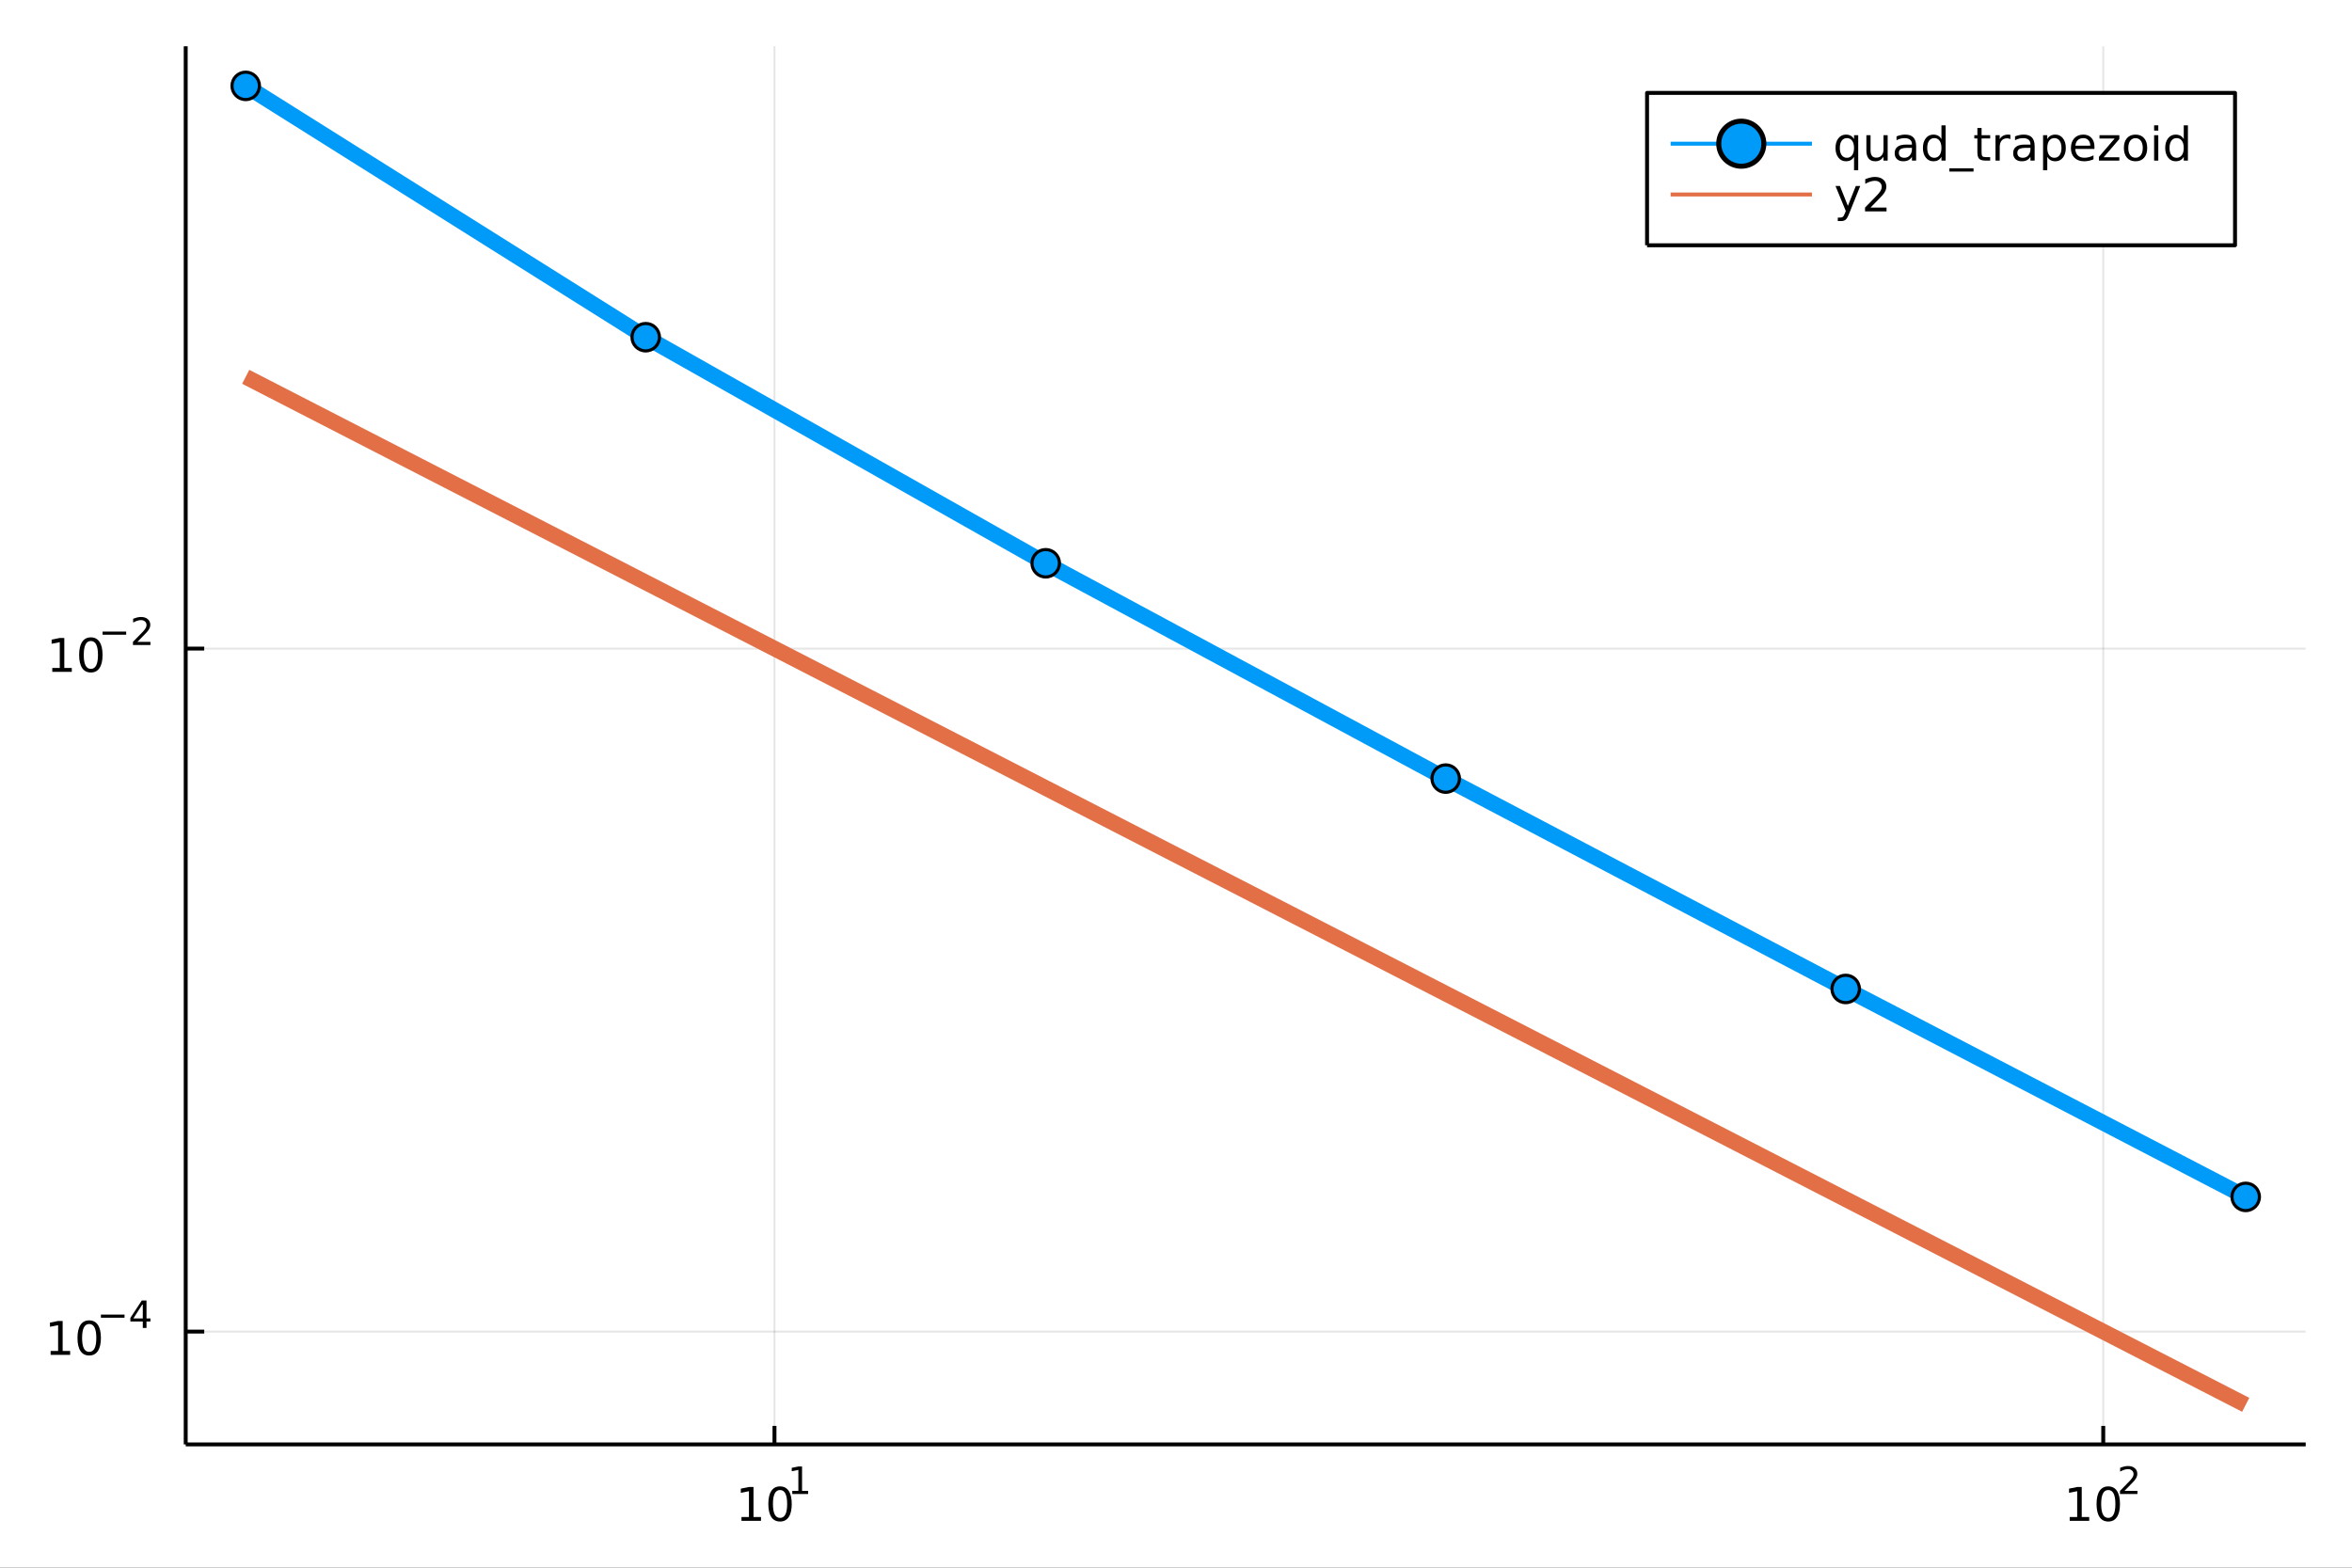 <?xml version="1.0" encoding="utf-8"?>
<svg xmlns="http://www.w3.org/2000/svg" xmlns:xlink="http://www.w3.org/1999/xlink" width="600" height="400" viewBox="0 0 2400 1600">
<rect x="0" y="0" width="2400" height="1600" fill="#333333" stroke="none"/>
<defs>
  <clipPath id="clip620">
    <rect x="0" y="0" width="2400" height="1600"/>
  </clipPath>
</defs>
<path clip-path="url(#clip620)" d="
M0 1600 L2400 1600 L2400 0 L0 0  Z
  " fill="#ffffff" fill-rule="evenodd" fill-opacity="1"/>
<defs>
  <clipPath id="clip621">
    <rect x="480" y="0" width="1681" height="1600"/>
  </clipPath>
</defs>
<path clip-path="url(#clip620)" d="
M189.496 1474.16 L2352.76 1474.16 L2352.76 47.244 L189.496 47.244  Z
  " fill="#ffffff" fill-rule="evenodd" fill-opacity="1"/>
<defs>
  <clipPath id="clip622">
    <rect x="189" y="47" width="2164" height="1428"/>
  </clipPath>
</defs>
<polyline clip-path="url(#clip622)" style="stroke:#000000; stroke-linecap:butt; stroke-linejoin:round; stroke-width:2; stroke-opacity:0.1; fill:none" points="
  790.281,1474.16 790.281,47.244 
  "/>
<polyline clip-path="url(#clip622)" style="stroke:#000000; stroke-linecap:butt; stroke-linejoin:round; stroke-width:2; stroke-opacity:0.1; fill:none" points="
  2146.17,1474.16 2146.17,47.244 
  "/>
<polyline clip-path="url(#clip620)" style="stroke:#000000; stroke-linecap:butt; stroke-linejoin:round; stroke-width:4; stroke-opacity:1; fill:none" points="
  189.496,1474.16 2352.76,1474.16 
  "/>
<polyline clip-path="url(#clip620)" style="stroke:#000000; stroke-linecap:butt; stroke-linejoin:round; stroke-width:4; stroke-opacity:1; fill:none" points="
  790.281,1474.16 790.281,1455.27 
  "/>
<polyline clip-path="url(#clip620)" style="stroke:#000000; stroke-linecap:butt; stroke-linejoin:round; stroke-width:4; stroke-opacity:1; fill:none" points="
  2146.17,1474.16 2146.17,1455.27 
  "/>
<path clip-path="url(#clip620)" d="M756.609 1548.29 L764.248 1548.29 L764.248 1521.92 L755.938 1523.59 L755.938 1519.33 L764.202 1517.66 L768.877 1517.66 L768.877 1548.29 L776.516 1548.29 L776.516 1552.22 L756.609 1552.22 L756.609 1548.29 Z" fill="#000000" fill-rule="evenodd" fill-opacity="1" /><path clip-path="url(#clip620)" d="M795.961 1520.74 Q792.35 1520.74 790.521 1524.31 Q788.715 1527.85 788.715 1534.98 Q788.715 1542.09 790.521 1545.65 Q792.35 1549.19 795.961 1549.19 Q799.595 1549.19 801.4 1545.65 Q803.229 1542.09 803.229 1534.98 Q803.229 1527.85 801.4 1524.31 Q799.595 1520.74 795.961 1520.74 M795.961 1517.04 Q801.771 1517.04 804.826 1521.65 Q807.905 1526.23 807.905 1534.98 Q807.905 1543.71 804.826 1548.31 Q801.771 1552.9 795.961 1552.9 Q790.15 1552.9 787.072 1548.31 Q784.016 1543.71 784.016 1534.98 Q784.016 1526.23 787.072 1521.65 Q790.15 1517.04 795.961 1517.04 Z" fill="#000000" fill-rule="evenodd" fill-opacity="1" /><path clip-path="url(#clip620)" d="M808.45 1521.62 L814.657 1521.62 L814.657 1500.19 L807.905 1501.55 L807.905 1498.09 L814.619 1496.73 L818.419 1496.73 L818.419 1521.62 L824.625 1521.62 L824.625 1524.81 L808.45 1524.81 L808.45 1521.62 Z" fill="#000000" fill-rule="evenodd" fill-opacity="1" /><path clip-path="url(#clip620)" d="M2111.94 1548.29 L2119.58 1548.29 L2119.58 1521.92 L2111.27 1523.59 L2111.27 1519.33 L2119.53 1517.66 L2124.21 1517.66 L2124.21 1548.29 L2131.85 1548.29 L2131.85 1552.22 L2111.94 1552.22 L2111.94 1548.29 Z" fill="#000000" fill-rule="evenodd" fill-opacity="1" /><path clip-path="url(#clip620)" d="M2151.29 1520.74 Q2147.68 1520.74 2145.85 1524.31 Q2144.05 1527.85 2144.05 1534.98 Q2144.05 1542.09 2145.85 1545.65 Q2147.68 1549.19 2151.29 1549.19 Q2154.93 1549.19 2156.73 1545.65 Q2158.56 1542.09 2158.56 1534.98 Q2158.56 1527.85 2156.73 1524.31 Q2154.93 1520.74 2151.29 1520.74 M2151.29 1517.04 Q2157.1 1517.04 2160.16 1521.65 Q2163.24 1526.23 2163.24 1534.98 Q2163.24 1543.71 2160.16 1548.31 Q2157.1 1552.9 2151.29 1552.9 Q2145.48 1552.9 2142.4 1548.31 Q2139.35 1543.71 2139.35 1534.98 Q2139.35 1526.23 2142.4 1521.65 Q2145.48 1517.04 2151.29 1517.04 Z" fill="#000000" fill-rule="evenodd" fill-opacity="1" /><path clip-path="url(#clip620)" d="M2167.81 1521.62 L2181.07 1521.62 L2181.07 1524.81 L2163.24 1524.81 L2163.24 1521.62 Q2165.4 1519.38 2169.12 1515.62 Q2172.87 1511.84 2173.82 1510.75 Q2175.65 1508.7 2176.36 1507.29 Q2177.1 1505.86 2177.1 1504.48 Q2177.1 1502.24 2175.52 1500.83 Q2173.96 1499.42 2171.44 1499.42 Q2169.65 1499.42 2167.66 1500.04 Q2165.68 1500.67 2163.42 1501.93 L2163.42 1498.09 Q2165.72 1497.17 2167.71 1496.7 Q2169.71 1496.23 2171.36 1496.23 Q2175.72 1496.23 2178.32 1498.41 Q2180.92 1500.59 2180.92 1504.24 Q2180.92 1505.97 2180.26 1507.53 Q2179.62 1509.07 2177.91 1511.18 Q2177.44 1511.72 2174.92 1514.34 Q2172.4 1516.93 2167.81 1521.62 Z" fill="#000000" fill-rule="evenodd" fill-opacity="1" /><polyline clip-path="url(#clip622)" style="stroke:#000000; stroke-linecap:butt; stroke-linejoin:round; stroke-width:2; stroke-opacity:0.1; fill:none" points="
  189.496,1359.05 2352.76,1359.05 
  "/>
<polyline clip-path="url(#clip622)" style="stroke:#000000; stroke-linecap:butt; stroke-linejoin:round; stroke-width:2; stroke-opacity:0.1; fill:none" points="
  189.496,661.962 2352.76,661.962 
  "/>
<polyline clip-path="url(#clip620)" style="stroke:#000000; stroke-linecap:butt; stroke-linejoin:round; stroke-width:4; stroke-opacity:1; fill:none" points="
  189.496,1474.16 189.496,47.244 
  "/>
<polyline clip-path="url(#clip620)" style="stroke:#000000; stroke-linecap:butt; stroke-linejoin:round; stroke-width:4; stroke-opacity:1; fill:none" points="
  189.496,1359.05 208.394,1359.05 
  "/>
<polyline clip-path="url(#clip620)" style="stroke:#000000; stroke-linecap:butt; stroke-linejoin:round; stroke-width:4; stroke-opacity:1; fill:none" points="
  189.496,661.962 208.394,661.962 
  "/>
<path clip-path="url(#clip620)" d="M51.663 1378.84 L59.302 1378.84 L59.302 1352.47 L50.992 1354.14 L50.992 1349.88 L59.256 1348.21 L63.932 1348.21 L63.932 1378.84 L71.571 1378.84 L71.571 1382.77 L51.663 1382.77 L51.663 1378.84 Z" fill="#000000" fill-rule="evenodd" fill-opacity="1" /><path clip-path="url(#clip620)" d="M91.015 1351.29 Q87.404 1351.29 85.575 1354.86 Q83.77 1358.4 83.77 1365.53 Q83.77 1372.63 85.575 1376.2 Q87.404 1379.74 91.015 1379.74 Q94.649 1379.74 96.455 1376.2 Q98.284 1372.63 98.284 1365.53 Q98.284 1358.4 96.455 1354.86 Q94.649 1351.29 91.015 1351.29 M91.015 1347.59 Q96.825 1347.59 99.881 1352.19 Q102.959 1356.78 102.959 1365.53 Q102.959 1374.25 99.881 1378.86 Q96.825 1383.44 91.015 1383.44 Q85.205 1383.44 82.126 1378.86 Q79.071 1374.25 79.071 1365.53 Q79.071 1356.78 82.126 1352.19 Q85.205 1347.59 91.015 1347.59 Z" fill="#000000" fill-rule="evenodd" fill-opacity="1" /><path clip-path="url(#clip620)" d="M102.959 1341.69 L127.071 1341.69 L127.071 1344.89 L102.959 1344.89 L102.959 1341.69 Z" fill="#000000" fill-rule="evenodd" fill-opacity="1" /><path clip-path="url(#clip620)" d="M145.71 1330.59 L136.118 1345.58 L145.71 1345.58 L145.71 1330.59 M144.713 1327.28 L149.49 1327.28 L149.49 1345.58 L153.496 1345.58 L153.496 1348.74 L149.49 1348.74 L149.49 1355.36 L145.71 1355.36 L145.71 1348.74 L133.033 1348.74 L133.033 1345.08 L144.713 1327.28 Z" fill="#000000" fill-rule="evenodd" fill-opacity="1" /><path clip-path="url(#clip620)" d="M53.356 681.754 L60.995 681.754 L60.995 655.389 L52.685 657.056 L52.685 652.796 L60.949 651.13 L65.625 651.13 L65.625 681.754 L73.263 681.754 L73.263 685.69 L53.356 685.69 L53.356 681.754 Z" fill="#000000" fill-rule="evenodd" fill-opacity="1" /><path clip-path="url(#clip620)" d="M92.708 654.208 Q89.097 654.208 87.268 657.773 Q85.462 661.315 85.462 668.444 Q85.462 675.551 87.268 679.116 Q89.097 682.657 92.708 682.657 Q96.342 682.657 98.147 679.116 Q99.976 675.551 99.976 668.444 Q99.976 661.315 98.147 657.773 Q96.342 654.208 92.708 654.208 M92.708 650.505 Q98.518 650.505 101.573 655.111 Q104.652 659.694 104.652 668.444 Q104.652 677.171 101.573 681.778 Q98.518 686.361 92.708 686.361 Q86.898 686.361 83.819 681.778 Q80.763 677.171 80.763 668.444 Q80.763 659.694 83.819 655.111 Q86.898 650.505 92.708 650.505 Z" fill="#000000" fill-rule="evenodd" fill-opacity="1" /><path clip-path="url(#clip620)" d="M104.652 644.606 L128.764 644.606 L128.764 647.803 L104.652 647.803 L104.652 644.606 Z" fill="#000000" fill-rule="evenodd" fill-opacity="1" /><path clip-path="url(#clip620)" d="M140.236 655.082 L153.496 655.082 L153.496 658.279 L135.666 658.279 L135.666 655.082 Q137.829 652.844 141.553 649.082 Q145.296 645.302 146.255 644.211 Q148.079 642.161 148.794 640.75 Q149.527 639.321 149.527 637.948 Q149.527 635.71 147.948 634.299 Q146.387 632.889 143.866 632.889 Q142.08 632.889 140.086 633.509 Q138.111 634.13 135.854 635.39 L135.854 631.553 Q138.149 630.632 140.142 630.162 Q142.136 629.691 143.791 629.691 Q148.155 629.691 150.75 631.873 Q153.345 634.055 153.345 637.704 Q153.345 639.434 152.687 640.995 Q152.048 642.537 150.336 644.644 Q149.866 645.189 147.346 647.803 Q144.826 650.399 140.236 655.082 Z" fill="#000000" fill-rule="evenodd" fill-opacity="1" /><polyline clip-path="url(#clip622)" style="stroke:#009af9; stroke-linecap:butt; stroke-linejoin:round; stroke-width:16; stroke-opacity:1; fill:none" points="
  250.72,87.629 658.883,344.139 1067.04,574.869 1475.21,794.639 1883.37,1009.33 2291.53,1221.56 
  "/>
<circle clip-path="url(#clip622)" cx="250.72" cy="87.629" r="14" fill="#009af9" fill-rule="evenodd" fill-opacity="1" stroke="#000000" stroke-opacity="1" stroke-width="3.2"/>
<circle clip-path="url(#clip622)" cx="658.883" cy="344.139" r="14" fill="#009af9" fill-rule="evenodd" fill-opacity="1" stroke="#000000" stroke-opacity="1" stroke-width="3.2"/>
<circle clip-path="url(#clip622)" cx="1067.04" cy="574.869" r="14" fill="#009af9" fill-rule="evenodd" fill-opacity="1" stroke="#000000" stroke-opacity="1" stroke-width="3.2"/>
<circle clip-path="url(#clip622)" cx="1475.21" cy="794.639" r="14" fill="#009af9" fill-rule="evenodd" fill-opacity="1" stroke="#000000" stroke-opacity="1" stroke-width="3.2"/>
<circle clip-path="url(#clip622)" cx="1883.37" cy="1009.33" r="14" fill="#009af9" fill-rule="evenodd" fill-opacity="1" stroke="#000000" stroke-opacity="1" stroke-width="3.2"/>
<circle clip-path="url(#clip622)" cx="2291.53" cy="1221.56" r="14" fill="#009af9" fill-rule="evenodd" fill-opacity="1" stroke="#000000" stroke-opacity="1" stroke-width="3.2"/>
<polyline clip-path="url(#clip622)" style="stroke:#e26f46; stroke-linecap:butt; stroke-linejoin:round; stroke-width:16; stroke-opacity:1; fill:none" points="
  250.72,384.565 658.883,594.408 1067.04,804.251 1475.21,1014.09 1883.37,1223.94 2291.53,1433.78 
  "/>
<path clip-path="url(#clip620)" d="
M1680.68 250.328 L2280.65 250.328 L2280.65 94.808 L1680.68 94.808  Z
  " fill="#ffffff" fill-rule="evenodd" fill-opacity="1"/>
<polyline clip-path="url(#clip620)" style="stroke:#000000; stroke-linecap:butt; stroke-linejoin:round; stroke-width:4; stroke-opacity:1; fill:none" points="
  1680.68,250.328 2280.65,250.328 2280.65,94.808 1680.68,94.808 1680.68,250.328 
  "/>
<polyline clip-path="url(#clip620)" style="stroke:#009af9; stroke-linecap:butt; stroke-linejoin:round; stroke-width:4; stroke-opacity:1; fill:none" points="
  1704.72,146.648 1848.93,146.648 
  "/>
<circle clip-path="url(#clip620)" cx="1776.83" cy="146.648" r="23" fill="#009af9" fill-rule="evenodd" fill-opacity="1" stroke="#000000" stroke-opacity="1" stroke-width="5.12"/>
<path clip-path="url(#clip620)" d="M1877.37 150.988 Q1877.37 155.687 1879.29 158.373 Q1881.23 161.035 1884.61 161.035 Q1887.99 161.035 1889.94 158.373 Q1891.88 155.687 1891.88 150.988 Q1891.88 146.289 1889.94 143.627 Q1887.99 140.942 1884.61 140.942 Q1881.23 140.942 1879.29 143.627 Q1877.37 146.289 1877.37 150.988 M1891.88 160.039 Q1890.54 162.354 1888.48 163.488 Q1886.44 164.599 1883.57 164.599 Q1878.87 164.599 1875.91 160.849 Q1872.97 157.099 1872.97 150.988 Q1872.97 144.877 1875.91 141.127 Q1878.87 137.377 1883.57 137.377 Q1886.44 137.377 1888.48 138.512 Q1890.54 139.623 1891.88 141.937 L1891.88 138.002 L1896.14 138.002 L1896.14 173.789 L1891.88 173.789 L1891.88 160.039 Z" fill="#000000" fill-rule="evenodd" fill-opacity="1" /><path clip-path="url(#clip620)" d="M1904.47 153.697 L1904.47 138.002 L1908.73 138.002 L1908.73 153.535 Q1908.73 157.215 1910.17 159.067 Q1911.6 160.896 1914.47 160.896 Q1917.92 160.896 1919.91 158.697 Q1921.93 156.498 1921.93 152.701 L1921.93 138.002 L1926.19 138.002 L1926.19 163.928 L1921.93 163.928 L1921.93 159.947 Q1920.38 162.308 1918.32 163.465 Q1916.28 164.599 1913.57 164.599 Q1909.1 164.599 1906.79 161.822 Q1904.47 159.044 1904.47 153.697 M1915.19 137.377 L1915.19 137.377 Z" fill="#000000" fill-rule="evenodd" fill-opacity="1" /><path clip-path="url(#clip620)" d="M1946.74 150.896 Q1941.58 150.896 1939.59 152.076 Q1937.6 153.257 1937.6 156.104 Q1937.6 158.373 1939.08 159.715 Q1940.59 161.035 1943.16 161.035 Q1946.7 161.035 1948.83 158.535 Q1950.98 156.011 1950.98 151.845 L1950.98 150.896 L1946.74 150.896 M1955.24 149.137 L1955.24 163.928 L1950.98 163.928 L1950.98 159.993 Q1949.52 162.354 1947.34 163.488 Q1945.17 164.599 1942.02 164.599 Q1938.04 164.599 1935.68 162.377 Q1933.34 160.132 1933.34 156.382 Q1933.34 152.007 1936.26 149.785 Q1939.2 147.562 1945.01 147.562 L1950.98 147.562 L1950.98 147.146 Q1950.98 144.206 1949.03 142.609 Q1947.11 140.988 1943.62 140.988 Q1941.4 140.988 1939.29 141.521 Q1937.18 142.053 1935.24 143.118 L1935.24 139.183 Q1937.58 138.28 1939.78 137.84 Q1941.97 137.377 1944.06 137.377 Q1949.68 137.377 1952.46 140.294 Q1955.24 143.211 1955.24 149.137 Z" fill="#000000" fill-rule="evenodd" fill-opacity="1" /><path clip-path="url(#clip620)" d="M1981.07 141.937 L1981.07 127.91 L1985.33 127.91 L1985.33 163.928 L1981.07 163.928 L1981.07 160.039 Q1979.73 162.354 1977.67 163.488 Q1975.63 164.599 1972.76 164.599 Q1968.06 164.599 1965.1 160.849 Q1962.16 157.099 1962.16 150.988 Q1962.16 144.877 1965.1 141.127 Q1968.06 137.377 1972.76 137.377 Q1975.63 137.377 1977.67 138.512 Q1979.73 139.623 1981.07 141.937 M1966.56 150.988 Q1966.56 155.687 1968.48 158.373 Q1970.42 161.035 1973.8 161.035 Q1977.18 161.035 1979.13 158.373 Q1981.07 155.687 1981.07 150.988 Q1981.07 146.289 1979.13 143.627 Q1977.18 140.942 1973.8 140.942 Q1970.42 140.942 1968.48 143.627 Q1966.56 146.289 1966.56 150.988 Z" fill="#000000" fill-rule="evenodd" fill-opacity="1" /><path clip-path="url(#clip620)" d="M2013.8 171.798 L2013.8 175.109 L1989.17 175.109 L1989.17 171.798 L2013.8 171.798 Z" fill="#000000" fill-rule="evenodd" fill-opacity="1" /><path clip-path="url(#clip620)" d="M2022.02 130.641 L2022.02 138.002 L2030.79 138.002 L2030.79 141.312 L2022.02 141.312 L2022.02 155.386 Q2022.02 158.558 2022.88 159.461 Q2023.76 160.363 2026.42 160.363 L2030.79 160.363 L2030.79 163.928 L2026.42 163.928 Q2021.49 163.928 2019.61 162.099 Q2017.74 160.248 2017.74 155.386 L2017.74 141.312 L2014.61 141.312 L2014.61 138.002 L2017.74 138.002 L2017.74 130.641 L2022.02 130.641 Z" fill="#000000" fill-rule="evenodd" fill-opacity="1" /><path clip-path="url(#clip620)" d="M2051.42 141.984 Q2050.7 141.567 2049.84 141.382 Q2049.01 141.174 2047.99 141.174 Q2044.38 141.174 2042.44 143.535 Q2040.52 145.873 2040.52 150.271 L2040.52 163.928 L2036.23 163.928 L2036.23 138.002 L2040.52 138.002 L2040.52 142.03 Q2041.86 139.669 2044.01 138.535 Q2046.16 137.377 2049.24 137.377 Q2049.68 137.377 2050.21 137.447 Q2050.75 137.493 2051.4 137.609 L2051.42 141.984 Z" fill="#000000" fill-rule="evenodd" fill-opacity="1" /><path clip-path="url(#clip620)" d="M2067.67 150.896 Q2062.51 150.896 2060.52 152.076 Q2058.52 153.257 2058.52 156.104 Q2058.52 158.373 2060.01 159.715 Q2061.51 161.035 2064.08 161.035 Q2067.62 161.035 2069.75 158.535 Q2071.9 156.011 2071.9 151.845 L2071.9 150.896 L2067.67 150.896 M2076.16 149.137 L2076.16 163.928 L2071.9 163.928 L2071.9 159.993 Q2070.45 162.354 2068.27 163.488 Q2066.09 164.599 2062.95 164.599 Q2058.96 164.599 2056.6 162.377 Q2054.27 160.132 2054.27 156.382 Q2054.27 152.007 2057.18 149.785 Q2060.12 147.562 2065.93 147.562 L2071.9 147.562 L2071.9 147.146 Q2071.9 144.206 2069.96 142.609 Q2068.04 140.988 2064.54 140.988 Q2062.32 140.988 2060.21 141.521 Q2058.11 142.053 2056.16 143.118 L2056.16 139.183 Q2058.5 138.28 2060.7 137.84 Q2062.9 137.377 2064.98 137.377 Q2070.61 137.377 2073.39 140.294 Q2076.16 143.211 2076.16 149.137 Z" fill="#000000" fill-rule="evenodd" fill-opacity="1" /><path clip-path="url(#clip620)" d="M2089.06 160.039 L2089.06 173.789 L2084.77 173.789 L2084.77 138.002 L2089.06 138.002 L2089.06 141.937 Q2090.4 139.623 2092.44 138.512 Q2094.5 137.377 2097.34 137.377 Q2102.07 137.377 2105.01 141.127 Q2107.97 144.877 2107.97 150.988 Q2107.97 157.099 2105.01 160.849 Q2102.07 164.599 2097.34 164.599 Q2094.5 164.599 2092.44 163.488 Q2090.4 162.354 2089.06 160.039 M2103.55 150.988 Q2103.55 146.289 2101.6 143.627 Q2099.68 140.942 2096.3 140.942 Q2092.92 140.942 2090.98 143.627 Q2089.06 146.289 2089.06 150.988 Q2089.06 155.687 2090.98 158.373 Q2092.92 161.035 2096.3 161.035 Q2099.68 161.035 2101.6 158.373 Q2103.55 155.687 2103.55 150.988 Z" fill="#000000" fill-rule="evenodd" fill-opacity="1" /><path clip-path="url(#clip620)" d="M2137.2 149.9 L2137.2 151.984 L2117.62 151.984 Q2117.9 156.382 2120.26 158.697 Q2122.64 160.988 2126.88 160.988 Q2129.33 160.988 2131.63 160.386 Q2133.94 159.785 2136.21 158.581 L2136.21 162.609 Q2133.92 163.581 2131.51 164.09 Q2129.1 164.599 2126.63 164.599 Q2120.42 164.599 2116.79 160.988 Q2113.18 157.377 2113.18 151.22 Q2113.18 144.854 2116.6 141.127 Q2120.05 137.377 2125.89 137.377 Q2131.12 137.377 2134.15 140.757 Q2137.2 144.113 2137.2 149.9 M2132.95 148.65 Q2132.9 145.155 2130.98 143.072 Q2129.08 140.988 2125.93 140.988 Q2122.37 140.988 2120.21 143.002 Q2118.08 145.016 2117.76 148.674 L2132.95 148.65 Z" fill="#000000" fill-rule="evenodd" fill-opacity="1" /><path clip-path="url(#clip620)" d="M2142.34 138.002 L2162.58 138.002 L2162.58 141.891 L2146.56 160.525 L2162.58 160.525 L2162.58 163.928 L2141.77 163.928 L2141.77 160.039 L2157.78 141.405 L2142.34 141.405 L2142.34 138.002 Z" fill="#000000" fill-rule="evenodd" fill-opacity="1" /><path clip-path="url(#clip620)" d="M2179.13 140.988 Q2175.7 140.988 2173.71 143.674 Q2171.72 146.336 2171.72 150.988 Q2171.72 155.641 2173.69 158.326 Q2175.68 160.988 2179.13 160.988 Q2182.53 160.988 2184.52 158.303 Q2186.51 155.618 2186.51 150.988 Q2186.51 146.382 2184.52 143.697 Q2182.53 140.988 2179.13 140.988 M2179.13 137.377 Q2184.68 137.377 2187.85 140.988 Q2191.02 144.6 2191.02 150.988 Q2191.02 157.354 2187.85 160.988 Q2184.68 164.599 2179.13 164.599 Q2173.55 164.599 2170.38 160.988 Q2167.23 157.354 2167.23 150.988 Q2167.23 144.6 2170.38 140.988 Q2173.55 137.377 2179.13 137.377 Z" fill="#000000" fill-rule="evenodd" fill-opacity="1" /><path clip-path="url(#clip620)" d="M2198.08 138.002 L2202.34 138.002 L2202.34 163.928 L2198.08 163.928 L2198.08 138.002 M2198.08 127.91 L2202.34 127.91 L2202.34 133.303 L2198.08 133.303 L2198.08 127.91 Z" fill="#000000" fill-rule="evenodd" fill-opacity="1" /><path clip-path="url(#clip620)" d="M2228.32 141.937 L2228.32 127.91 L2232.57 127.91 L2232.57 163.928 L2228.32 163.928 L2228.32 160.039 Q2226.97 162.354 2224.91 163.488 Q2222.88 164.599 2220.01 164.599 Q2215.31 164.599 2212.34 160.849 Q2209.4 157.099 2209.4 150.988 Q2209.4 144.877 2212.34 141.127 Q2215.31 137.377 2220.01 137.377 Q2222.88 137.377 2224.91 138.512 Q2226.97 139.623 2228.32 141.937 M2213.8 150.988 Q2213.8 155.687 2215.72 158.373 Q2217.67 161.035 2221.05 161.035 Q2224.43 161.035 2226.37 158.373 Q2228.32 155.687 2228.32 150.988 Q2228.32 146.289 2226.37 143.627 Q2224.43 140.942 2221.05 140.942 Q2217.67 140.942 2215.72 143.627 Q2213.8 146.289 2213.8 150.988 Z" fill="#000000" fill-rule="evenodd" fill-opacity="1" /><polyline clip-path="url(#clip620)" style="stroke:#e26f46; stroke-linecap:butt; stroke-linejoin:round; stroke-width:4; stroke-opacity:1; fill:none" points="
  1704.72,198.488 1848.93,198.488 
  "/>
<path clip-path="url(#clip620)" d="M1886.81 218.176 Q1885.01 222.805 1883.29 224.217 Q1881.58 225.629 1878.71 225.629 L1875.31 225.629 L1875.31 222.064 L1877.81 222.064 Q1879.57 222.064 1880.54 221.231 Q1881.51 220.398 1882.69 217.296 L1883.46 215.351 L1872.97 189.842 L1877.48 189.842 L1885.59 210.12 L1893.69 189.842 L1898.2 189.842 L1886.81 218.176 Z" fill="#000000" fill-rule="evenodd" fill-opacity="1" /><path clip-path="url(#clip620)" d="M1908.71 211.833 L1925.03 211.833 L1925.03 215.768 L1903.09 215.768 L1903.09 211.833 Q1905.75 209.078 1910.33 204.449 Q1914.94 199.796 1916.12 198.453 Q1918.36 195.93 1919.24 194.194 Q1920.15 192.435 1920.15 190.745 Q1920.15 187.99 1918.2 186.254 Q1916.28 184.518 1913.18 184.518 Q1910.98 184.518 1908.53 185.282 Q1906.1 186.046 1903.32 187.597 L1903.32 182.875 Q1906.14 181.741 1908.6 181.162 Q1911.05 180.583 1913.09 180.583 Q1918.46 180.583 1921.65 183.268 Q1924.84 185.953 1924.84 190.444 Q1924.84 192.574 1924.03 194.495 Q1923.25 196.393 1921.14 198.986 Q1920.56 199.657 1917.46 202.875 Q1914.36 206.069 1908.71 211.833 Z" fill="#000000" fill-rule="evenodd" fill-opacity="1" /></svg>
